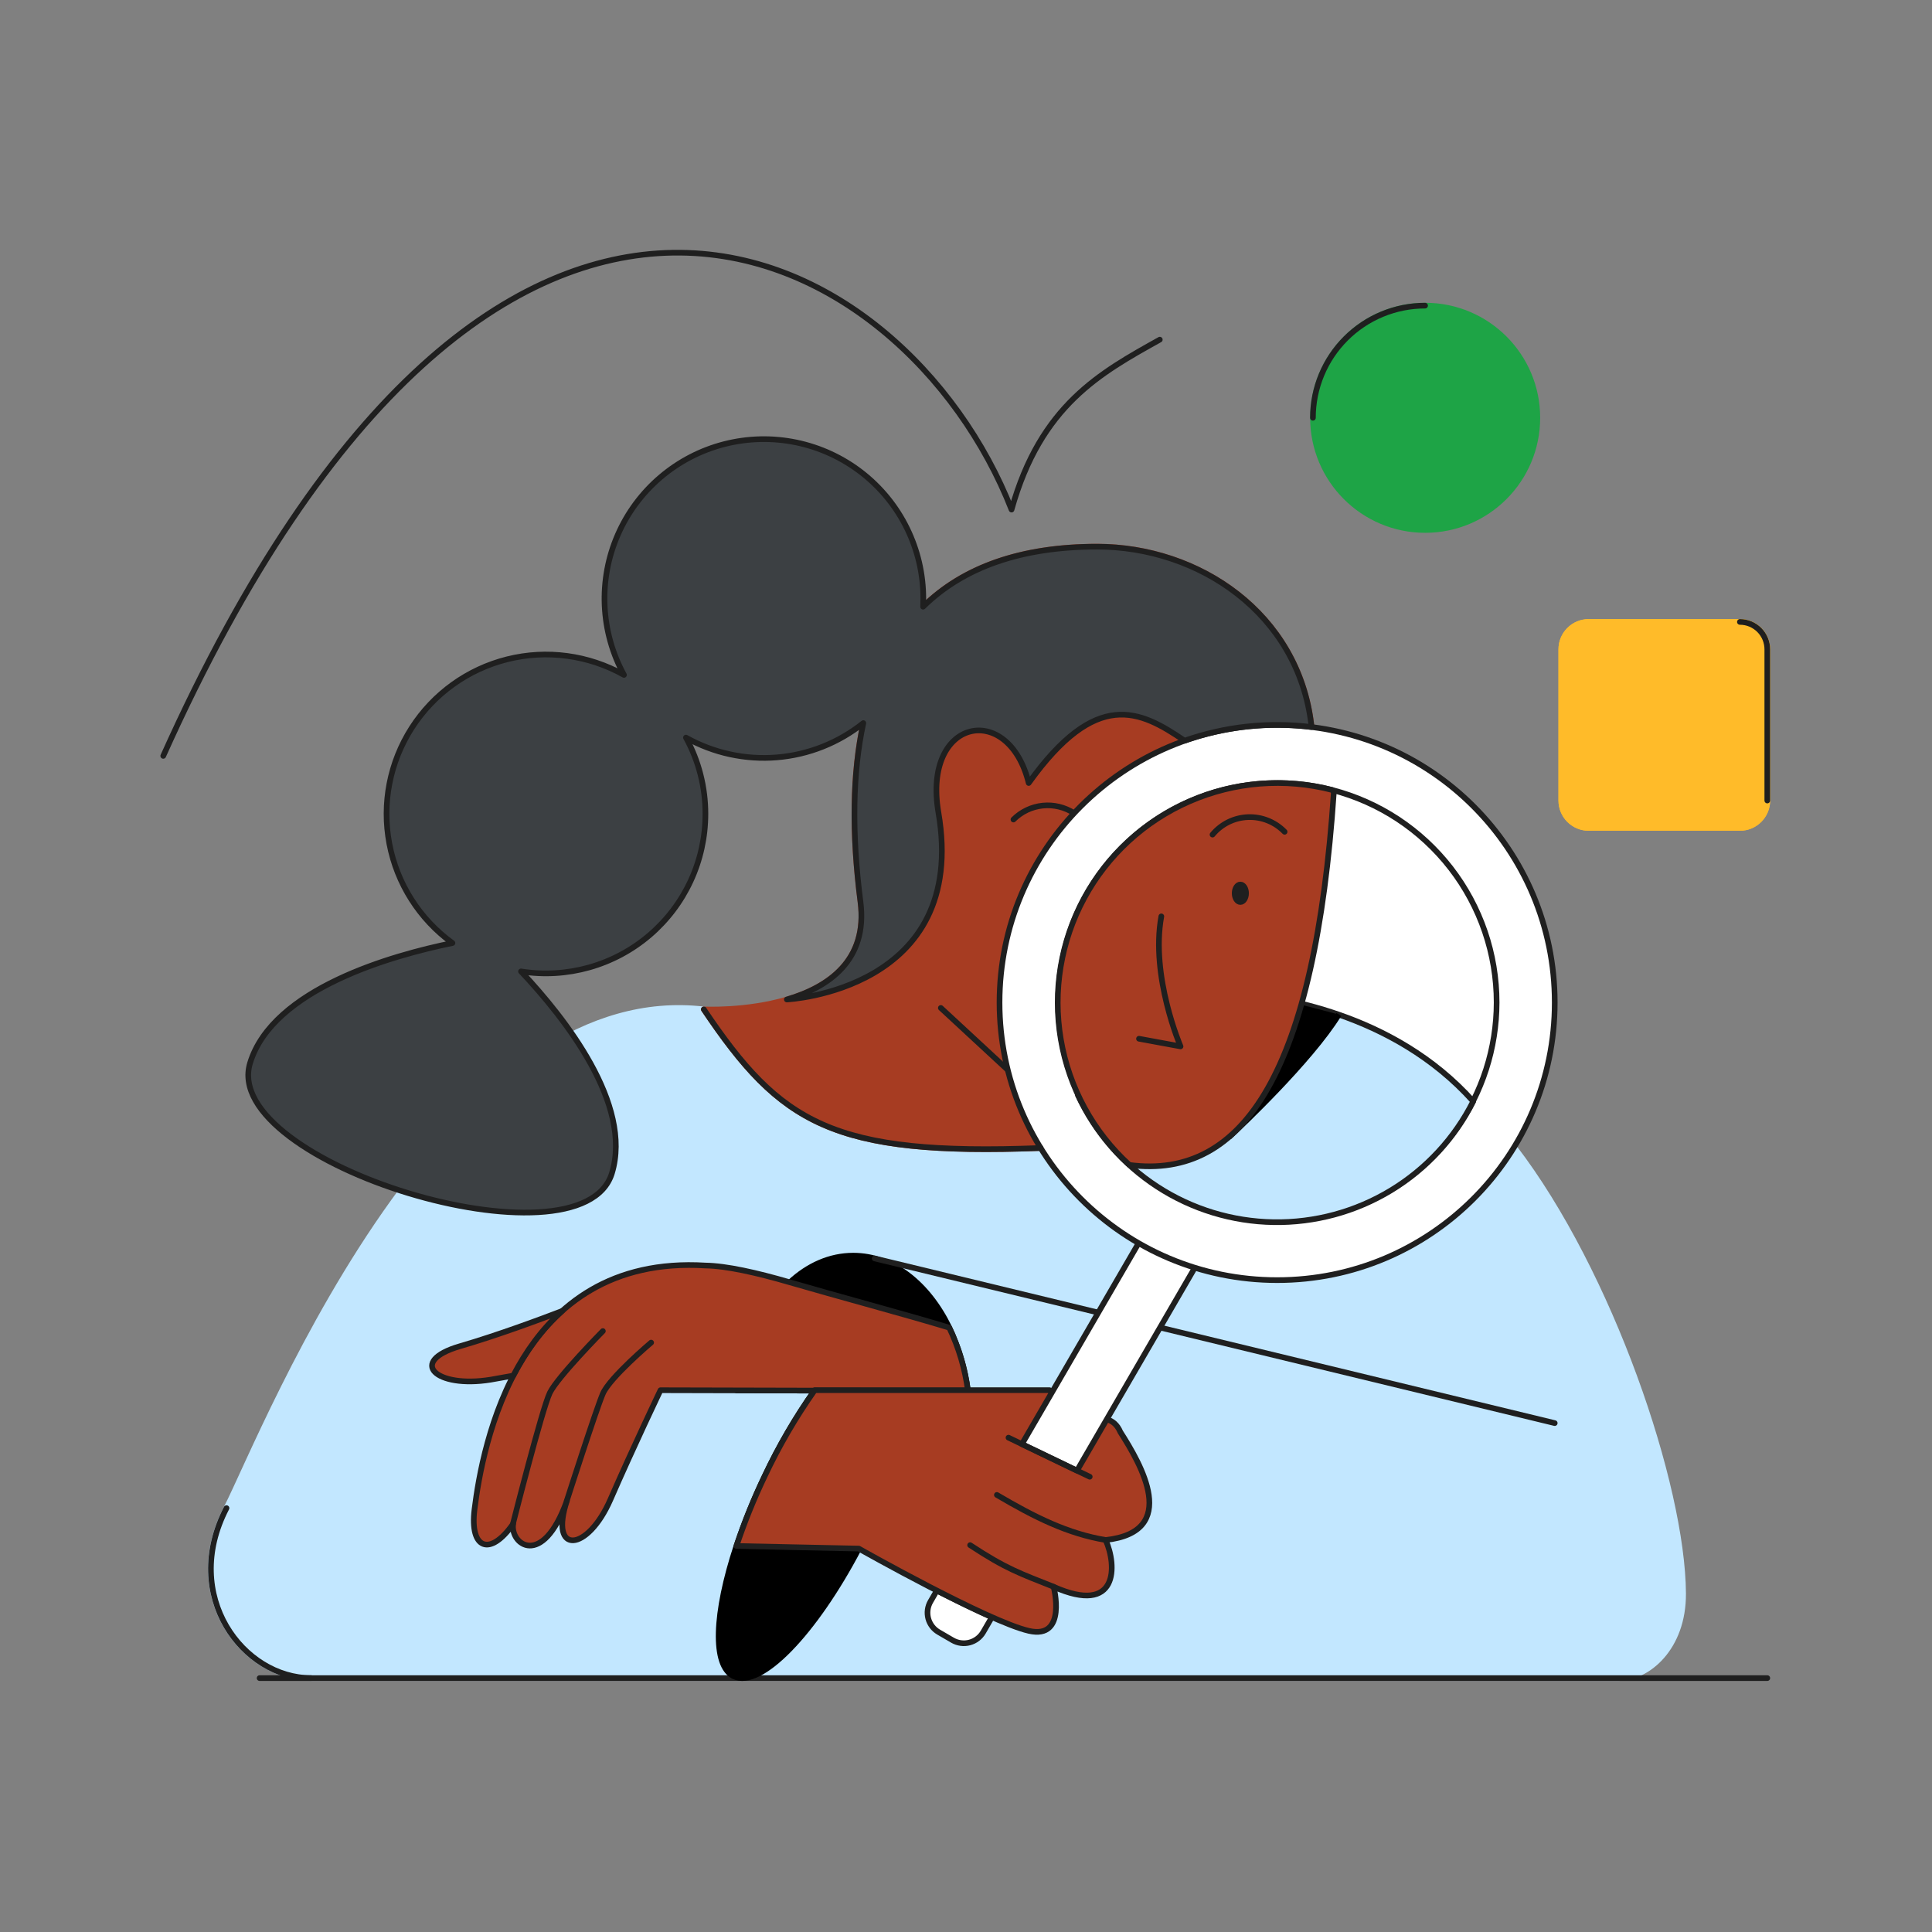 <svg width="200" height="200" viewBox="0 0 200 200" fill="none" xmlns="http://www.w3.org/2000/svg">
<rect x="0" y="0" width="200" height="200" fill="#808080" stroke="none"/>
<g clip-path="url(#clip0_959_28476)">
<path d="M117.865 128.691C113.697 126.285 110.196 122.875 107.68 118.772L107.721 118.843C86.143 119.676 80.791 116.295 72.854 104.493C66.708 103.784 61.012 105.648 55.832 109.047C50.154 112.772 45.091 118.341 40.749 124.38C31.438 137.308 25.378 152.385 23.441 156.121C18.714 165.228 25.193 173.713 32.193 173.713H167.527C170.569 173.713 174.265 170.589 174.236 164.965C174.175 153.785 166.671 131.711 156.732 118.767C153.393 124.221 148.332 128.407 142.349 130.664C136.366 132.922 129.801 133.122 123.691 131.234" fill="#C2E7FF"/>
<path d="M117.865 128.691C113.697 126.285 110.196 122.875 107.68 118.772L107.721 118.843C86.143 119.676 80.791 116.295 72.854 104.493C66.708 103.784 61.012 105.648 55.832 109.047C50.154 112.772 45.091 118.341 40.749 124.38C31.438 137.308 25.378 152.385 23.441 156.121C18.714 165.228 25.193 173.713 32.193 173.713H167.527C170.569 173.713 174.265 170.589 174.236 164.965C174.175 153.785 166.671 131.711 156.732 118.767C153.393 124.221 148.332 128.407 142.349 130.664C136.366 132.922 129.801 133.122 123.691 131.234" stroke="#C2E7FF" stroke-width="0.586" stroke-linecap="round" stroke-linejoin="round"/>
<path d="M101.14 166.7L101.466 166.852" stroke="#C2E7FF" stroke-width="0.586" stroke-linecap="round" stroke-linejoin="round"/>
<path d="M100.339 166.318L100.824 166.552" stroke="#C2E7FF" stroke-width="0.586" stroke-linecap="round" stroke-linejoin="round"/>
<path d="M102.113 167.148L101.891 167.046" stroke="#C2E7FF" stroke-width="0.586" stroke-linecap="round" stroke-linejoin="round"/>
<path d="M135.774 75.265C130.399 74.592 124.943 75.451 120.035 77.745C115.127 80.038 110.968 83.672 108.036 88.227C105.104 92.782 103.519 98.073 103.464 103.49C103.409 108.907 104.887 114.229 107.726 118.843C86.148 119.676 80.796 116.295 72.859 104.493C72.859 104.493 77.237 104.717 81.459 103.469C85.741 102.208 89.861 99.432 89.081 93.374C87.97 84.765 88.329 77.569 90.161 71.893C90.747 70.02 91.559 68.226 92.579 66.55C92.696 66.365 92.818 66.167 92.95 65.98L93.183 65.635C97.289 59.693 104.079 56.591 113.57 56.591C124.085 56.591 134.385 63.478 135.75 75.047C135.759 75.123 135.767 75.191 135.774 75.265Z" fill="#A73C22" stroke="#A73C22" stroke-width="0.586" stroke-linecap="round" stroke-linejoin="round"/>
<path d="M104.912 84.838C105.725 84.025 106.792 83.517 107.935 83.397C109.078 83.278 110.228 83.554 111.191 84.18" stroke="#1F1F1F" stroke-width="0.586" stroke-linecap="round" stroke-linejoin="round"/>
<path d="M182.95 173.717H26.874" stroke="#1F1F1F" stroke-width="0.586" stroke-linecap="round" stroke-linejoin="round"/>
<path d="M100.193 143.915H84.339L84.311 143.954L76.465 143.935C77.109 139.254 79.072 135.25 81.774 132.748C83.663 130.998 85.913 129.984 88.33 129.984C92.448 129.984 96.085 132.934 98.27 137.439C98.372 137.65 98.472 137.865 98.567 138.084C98.611 138.18 98.652 138.269 98.693 138.376C98.694 138.382 98.694 138.387 98.693 138.393C98.737 138.495 98.78 138.599 98.82 138.704C98.95 139.022 99.073 139.348 99.191 139.68C99.224 139.776 99.256 139.865 99.289 139.972C99.322 140.08 99.37 140.222 99.407 140.343C99.445 140.463 99.476 140.565 99.507 140.678C99.539 140.791 99.565 140.872 99.591 140.971C99.617 141.069 99.659 141.221 99.691 141.341C99.722 141.461 99.765 141.637 99.8 141.787C99.835 141.937 99.863 142.058 99.891 142.195C99.959 142.513 100.022 142.837 100.076 143.163C100.12 143.421 100.157 143.667 100.193 143.915Z" fill="black" stroke="black" stroke-width="0.586" stroke-miterlimit="10"/>
<path d="M147.532 54.863C153.946 54.863 159.145 49.663 159.145 43.25C159.145 36.836 153.946 31.637 147.532 31.637C141.118 31.637 135.919 36.836 135.919 43.25C135.919 49.663 141.118 54.863 147.532 54.863Z" fill="#1EA446" stroke="#1EA446" stroke-width="0.586" stroke-linecap="round" stroke-linejoin="round"/>
<path d="M180.114 64.381H164.463C162.896 64.381 161.625 65.651 161.625 67.218V82.87C161.625 84.437 162.896 85.707 164.463 85.707H180.114C181.681 85.707 182.951 84.437 182.951 82.87V67.218C182.951 65.651 181.681 64.381 180.114 64.381Z" fill="#FFBB29" stroke="#FFBB29" stroke-width="0.586" stroke-linecap="round" stroke-linejoin="round"/>
<path d="M94.652 143.915C94.141 147.732 92.559 152.767 90.063 158.004C89.685 158.796 89.299 159.568 88.903 160.319C84.311 169.061 78.74 174.852 75.97 173.53C73.711 172.452 73.954 166.957 76.233 160.048C77.057 157.575 78.036 155.156 79.163 152.806C80.626 149.698 82.358 146.723 84.339 143.917C87.822 139.059 91.261 136.324 93.255 137.282C94.691 137.965 95.117 140.433 94.652 143.915Z" fill="black" stroke="black" stroke-width="0.586" stroke-miterlimit="10"/>
<path d="M104.323 110.756L97.395 104.343" stroke="#1F1F1F" stroke-width="0.586" stroke-linecap="round" stroke-linejoin="round"/>
<path d="M90.547 130.274L160.945 147.319" stroke="#1F1F1F" stroke-width="0.586" stroke-linecap="round" stroke-linejoin="round"/>
<path d="M100.204 143.992L68.374 143.915C68.374 143.915 65.565 149.791 63.189 155.235C60.813 160.679 56.833 160.996 58.681 155.372C56.144 162.441 52.779 159.844 53.126 157.744C50.718 161.191 48.611 160.354 49.122 156.252C49.941 149.65 53.589 129.813 73.033 131.007C75.191 131.041 78.352 131.748 81.77 132.746C86.611 134.157 93.611 136.031 98.266 137.437C99.254 139.506 99.908 141.719 100.204 143.992Z" fill="#A73C22" stroke="#1F1F1F" stroke-width="0.586" stroke-linecap="round" stroke-linejoin="round"/>
<path d="M67.405 138.985C67.405 138.985 63.124 142.598 62.405 144.278C61.687 145.958 58.67 155.371 58.67 155.371" stroke="#1F1F1F" stroke-width="0.586" stroke-linecap="round" stroke-linejoin="round"/>
<path d="M62.408 137.793C62.408 137.793 57.723 142.539 56.921 144.18C56.12 145.821 53.09 157.791 53.09 157.791" stroke="#1F1F1F" stroke-width="0.586" stroke-linecap="round" stroke-linejoin="round"/>
<path d="M58.19 135.715C56.04 137.633 54.394 139.974 53.133 142.405L50.796 142.822C45.075 143.748 42.177 140.941 47.616 139.359C51.54 138.217 56.037 136.541 58.19 135.715Z" fill="#A73C22" stroke="#1F1F1F" stroke-width="0.586" stroke-linecap="round" stroke-linejoin="round"/>
<path d="M102.682 167.406L101.786 168.95C101.633 169.214 101.429 169.446 101.186 169.631C100.943 169.817 100.666 169.952 100.371 170.031C100.076 170.109 99.768 170.128 99.465 170.087C99.162 170.047 98.871 169.946 98.606 169.793L97.173 168.959C96.909 168.806 96.677 168.603 96.492 168.36C96.307 168.117 96.171 167.841 96.092 167.545C96.014 167.25 95.994 166.943 96.035 166.64C96.076 166.337 96.175 166.046 96.329 165.782L96.984 164.654C98.918 165.643 100.929 166.63 102.682 167.406Z" fill="white" stroke="#1F1F1F" stroke-width="0.586" stroke-linecap="round" stroke-linejoin="round"/>
<path d="M114.454 159.422C115.647 162.071 115.795 167.259 109.071 164.263C109.071 164.263 110.508 169.745 106.514 168.828C102.312 167.863 89.106 160.433 88.904 160.309L76.236 160.041C77.06 157.568 78.039 155.149 79.165 152.798C80.629 149.69 82.361 146.716 84.341 143.909H108.641L112.088 147.243C114.038 146.502 115.362 146.791 115.977 148.239C118.106 151.576 122.21 158.571 114.454 159.422Z" fill="#A73C22" stroke="#1F1F1F" stroke-width="0.586" stroke-linecap="round" stroke-linejoin="round"/>
<path d="M114.454 159.42C110.547 158.765 107.156 157.087 103.197 154.755" stroke="#1F1F1F" stroke-width="0.586" stroke-linecap="round" stroke-linejoin="round"/>
<path d="M109.072 164.261C105.62 162.883 104.185 162.431 100.426 159.952" stroke="#1F1F1F" stroke-width="0.586" stroke-linecap="round" stroke-linejoin="round"/>
<path d="M125.282 128.483L111.489 152.239L105.788 149.494L119.826 125.317L125.282 128.483Z" fill="white" stroke="#1F1F1F" stroke-width="0.586" stroke-linecap="round" stroke-linejoin="round"/>
<path d="M112.808 152.872L111.49 152.239L105.788 149.494L104.399 148.826" stroke="#1F1F1F" stroke-width="0.586" stroke-linecap="round" stroke-linejoin="round"/>
<path d="M132.208 132.518C148.079 132.518 160.946 119.652 160.946 103.781C160.946 87.91 148.079 75.044 132.208 75.044C116.337 75.044 103.471 87.91 103.471 103.781C103.471 119.652 116.337 132.518 132.208 132.518Z" fill="white" stroke="#1F1F1F" stroke-width="0.586" stroke-linecap="round" stroke-linejoin="round"/>
<path d="M154.931 103.784C154.925 108.516 153.44 113.127 150.683 116.974C147.927 120.82 144.038 123.709 139.559 125.236C135.08 126.763 130.236 126.852 125.704 125.49C121.172 124.129 117.179 121.385 114.283 117.642C111.388 113.899 109.734 109.345 109.555 104.616C109.375 99.887 110.678 95.221 113.281 91.269C115.884 87.317 119.657 84.278 124.072 82.576C128.488 80.874 133.325 80.595 137.907 81.778C142.782 83.041 147.099 85.888 150.18 89.871C153.262 93.854 154.933 98.748 154.931 103.784Z" fill="white" stroke="#1F1F1F" stroke-width="0.586" stroke-linecap="round" stroke-linejoin="round"/>
<path d="M152.509 114.011C150.588 117.827 147.63 121.025 143.975 123.237C140.32 125.449 136.115 126.587 131.843 126.519C127.571 126.452 123.405 125.182 119.822 122.855C116.238 120.529 113.383 117.24 111.583 113.365L126.3 102.735C128.285 102.78 130.263 102.991 132.213 103.365C134.377 103.755 136.508 104.312 138.587 105.031C143.216 106.633 148.353 109.365 152.509 114.011Z" fill="#C2E7FF" stroke="#1F1F1F" stroke-width="0.586" stroke-linecap="round" stroke-linejoin="round"/>
<path d="M132.222 103.358L128.011 116.974C128.011 116.974 135.639 109.837 138.596 105.021" fill="black"/>
<path d="M132.222 103.358L128.011 116.974C128.011 116.974 135.639 109.837 138.596 105.021" stroke="black" stroke-width="0.586" stroke-miterlimit="10"/>
<path d="M138.078 82.004C136.137 110.758 128.819 122.158 116.919 120.597C113.166 117.178 110.665 112.601 109.815 107.595C108.965 102.59 109.815 97.444 112.23 92.978C114.645 88.512 118.485 84.983 123.139 82.953C127.793 80.923 132.992 80.51 137.908 81.778L138.078 82.004Z" fill="#A73C22" stroke="#1F1F1F" stroke-width="0.586" stroke-linecap="round" stroke-linejoin="round"/>
<path d="M128.401 93.374C128.726 93.374 128.99 92.969 128.99 92.47C128.99 91.971 128.726 91.566 128.401 91.566C128.076 91.566 127.812 91.971 127.812 92.47C127.812 92.969 128.076 93.374 128.401 93.374Z" fill="#1F1F1F" stroke="#1F1F1F" stroke-width="0.586" stroke-linecap="round" stroke-linejoin="round"/>
<path d="M120.22 94.863C119.085 101.084 122.209 108.322 122.209 108.322L117.909 107.53" stroke="#1F1F1F" stroke-width="0.586" stroke-linecap="round" stroke-linejoin="round"/>
<path d="M132.983 86.107C132.493 85.602 131.901 85.205 131.246 84.943C130.592 84.681 129.89 84.56 129.186 84.588C128.482 84.615 127.792 84.791 127.16 85.102C126.528 85.414 125.969 85.856 125.519 86.398" stroke="#1F1F1F" stroke-width="0.586" stroke-linecap="round" stroke-linejoin="round"/>
<path d="M120.062 35.16C113.918 38.591 107.738 41.939 104.714 52.752C93.76 24.776 51.458 1.319 16.899 78.25" stroke="#1F1F1F" stroke-width="0.586" stroke-linecap="round" stroke-linejoin="round"/>
<path d="M23.448 156.12C18.72 165.228 25.199 173.713 32.199 173.713" stroke="#1F1F1F" stroke-width="0.586" stroke-linecap="round" stroke-linejoin="round"/>
<path d="M107.685 118.772L107.726 118.842C86.148 119.676 80.796 116.294 72.859 104.492" stroke="#1F1F1F" stroke-width="0.586" stroke-linecap="round" stroke-linejoin="round"/>
<path d="M135.749 75.044C134.385 63.476 124.083 56.589 113.57 56.589C105.722 56.589 99.723 58.711 95.559 62.806C95.573 62.524 95.581 62.25 95.581 61.957C95.58 59.443 95.005 56.962 93.899 54.704C92.794 52.446 91.186 50.471 89.201 48.928C87.215 47.386 84.903 46.318 82.442 45.806C79.98 45.294 77.434 45.35 74.998 45.972C72.562 46.594 70.3 47.764 68.385 49.394C66.47 51.023 64.953 53.069 63.949 55.374C62.945 57.679 62.482 60.183 62.593 62.695C62.705 65.207 63.389 67.66 64.594 69.867C60.921 67.805 56.599 67.226 52.512 68.248C48.426 69.27 44.886 71.816 42.616 75.364C40.346 78.912 39.519 83.194 40.304 87.332C41.089 91.47 43.427 95.152 46.838 97.622C40.67 98.88 28.235 102.333 25.886 110.05C22.738 120.394 60.197 131.794 63.346 121.45C65.516 114.319 58.499 105.407 53.933 100.561C56.289 100.935 58.698 100.793 60.995 100.146C63.291 99.499 65.42 98.362 67.235 96.813C69.049 95.264 70.507 93.34 71.506 91.174C72.506 89.008 73.024 86.651 73.025 84.265C73.03 81.501 72.337 78.78 71.01 76.356C73.873 77.959 77.149 78.672 80.419 78.404C83.689 78.137 86.805 76.901 89.37 74.854C88.259 80.007 88.153 86.196 89.077 93.372C89.857 99.43 85.744 102.206 81.455 103.467C81.455 103.467 100.309 102.57 97.144 84.1C95.477 74.356 104.39 72.552 106.49 81.056C113.492 71.289 117.99 73.506 122.623 76.676C126.838 75.196 131.339 74.712 135.772 75.263C135.766 75.191 135.759 75.122 135.749 75.044Z" fill="#3C4043" stroke="#1F1F1F" stroke-width="0.586" stroke-linecap="round" stroke-linejoin="round"/>
<path d="M180.114 64.381H164.463C162.896 64.381 161.625 65.651 161.625 67.218V82.87C161.625 84.437 162.896 85.707 164.463 85.707H180.114C181.681 85.707 182.951 84.437 182.951 82.87V67.218C182.951 65.651 181.681 64.381 180.114 64.381Z" fill="#FFBB29" stroke="#FFBB29" stroke-width="0.586" stroke-linecap="round" stroke-linejoin="round"/>
<path d="M182.95 82.87V67.218C182.95 66.466 182.651 65.744 182.119 65.212C181.587 64.68 180.866 64.381 180.113 64.381" stroke="#1F1F1F" stroke-width="0.586" stroke-linecap="round" stroke-linejoin="round"/>
<path d="M135.913 43.25C135.913 41.725 136.213 40.216 136.797 38.807C137.38 37.398 138.236 36.118 139.314 35.04C140.392 33.962 141.672 33.106 143.081 32.523C144.49 31.939 145.999 31.639 147.524 31.639" stroke="#1F1F1F" stroke-width="0.586" stroke-linecap="round" stroke-linejoin="round"/>
</g>
<defs>
<clipPath id="clip0_959_28476">
<rect width="166.885" height="148.393" fill="white" transform="translate(16.482 25.741)"/>
</clipPath>
</defs>
</svg>
